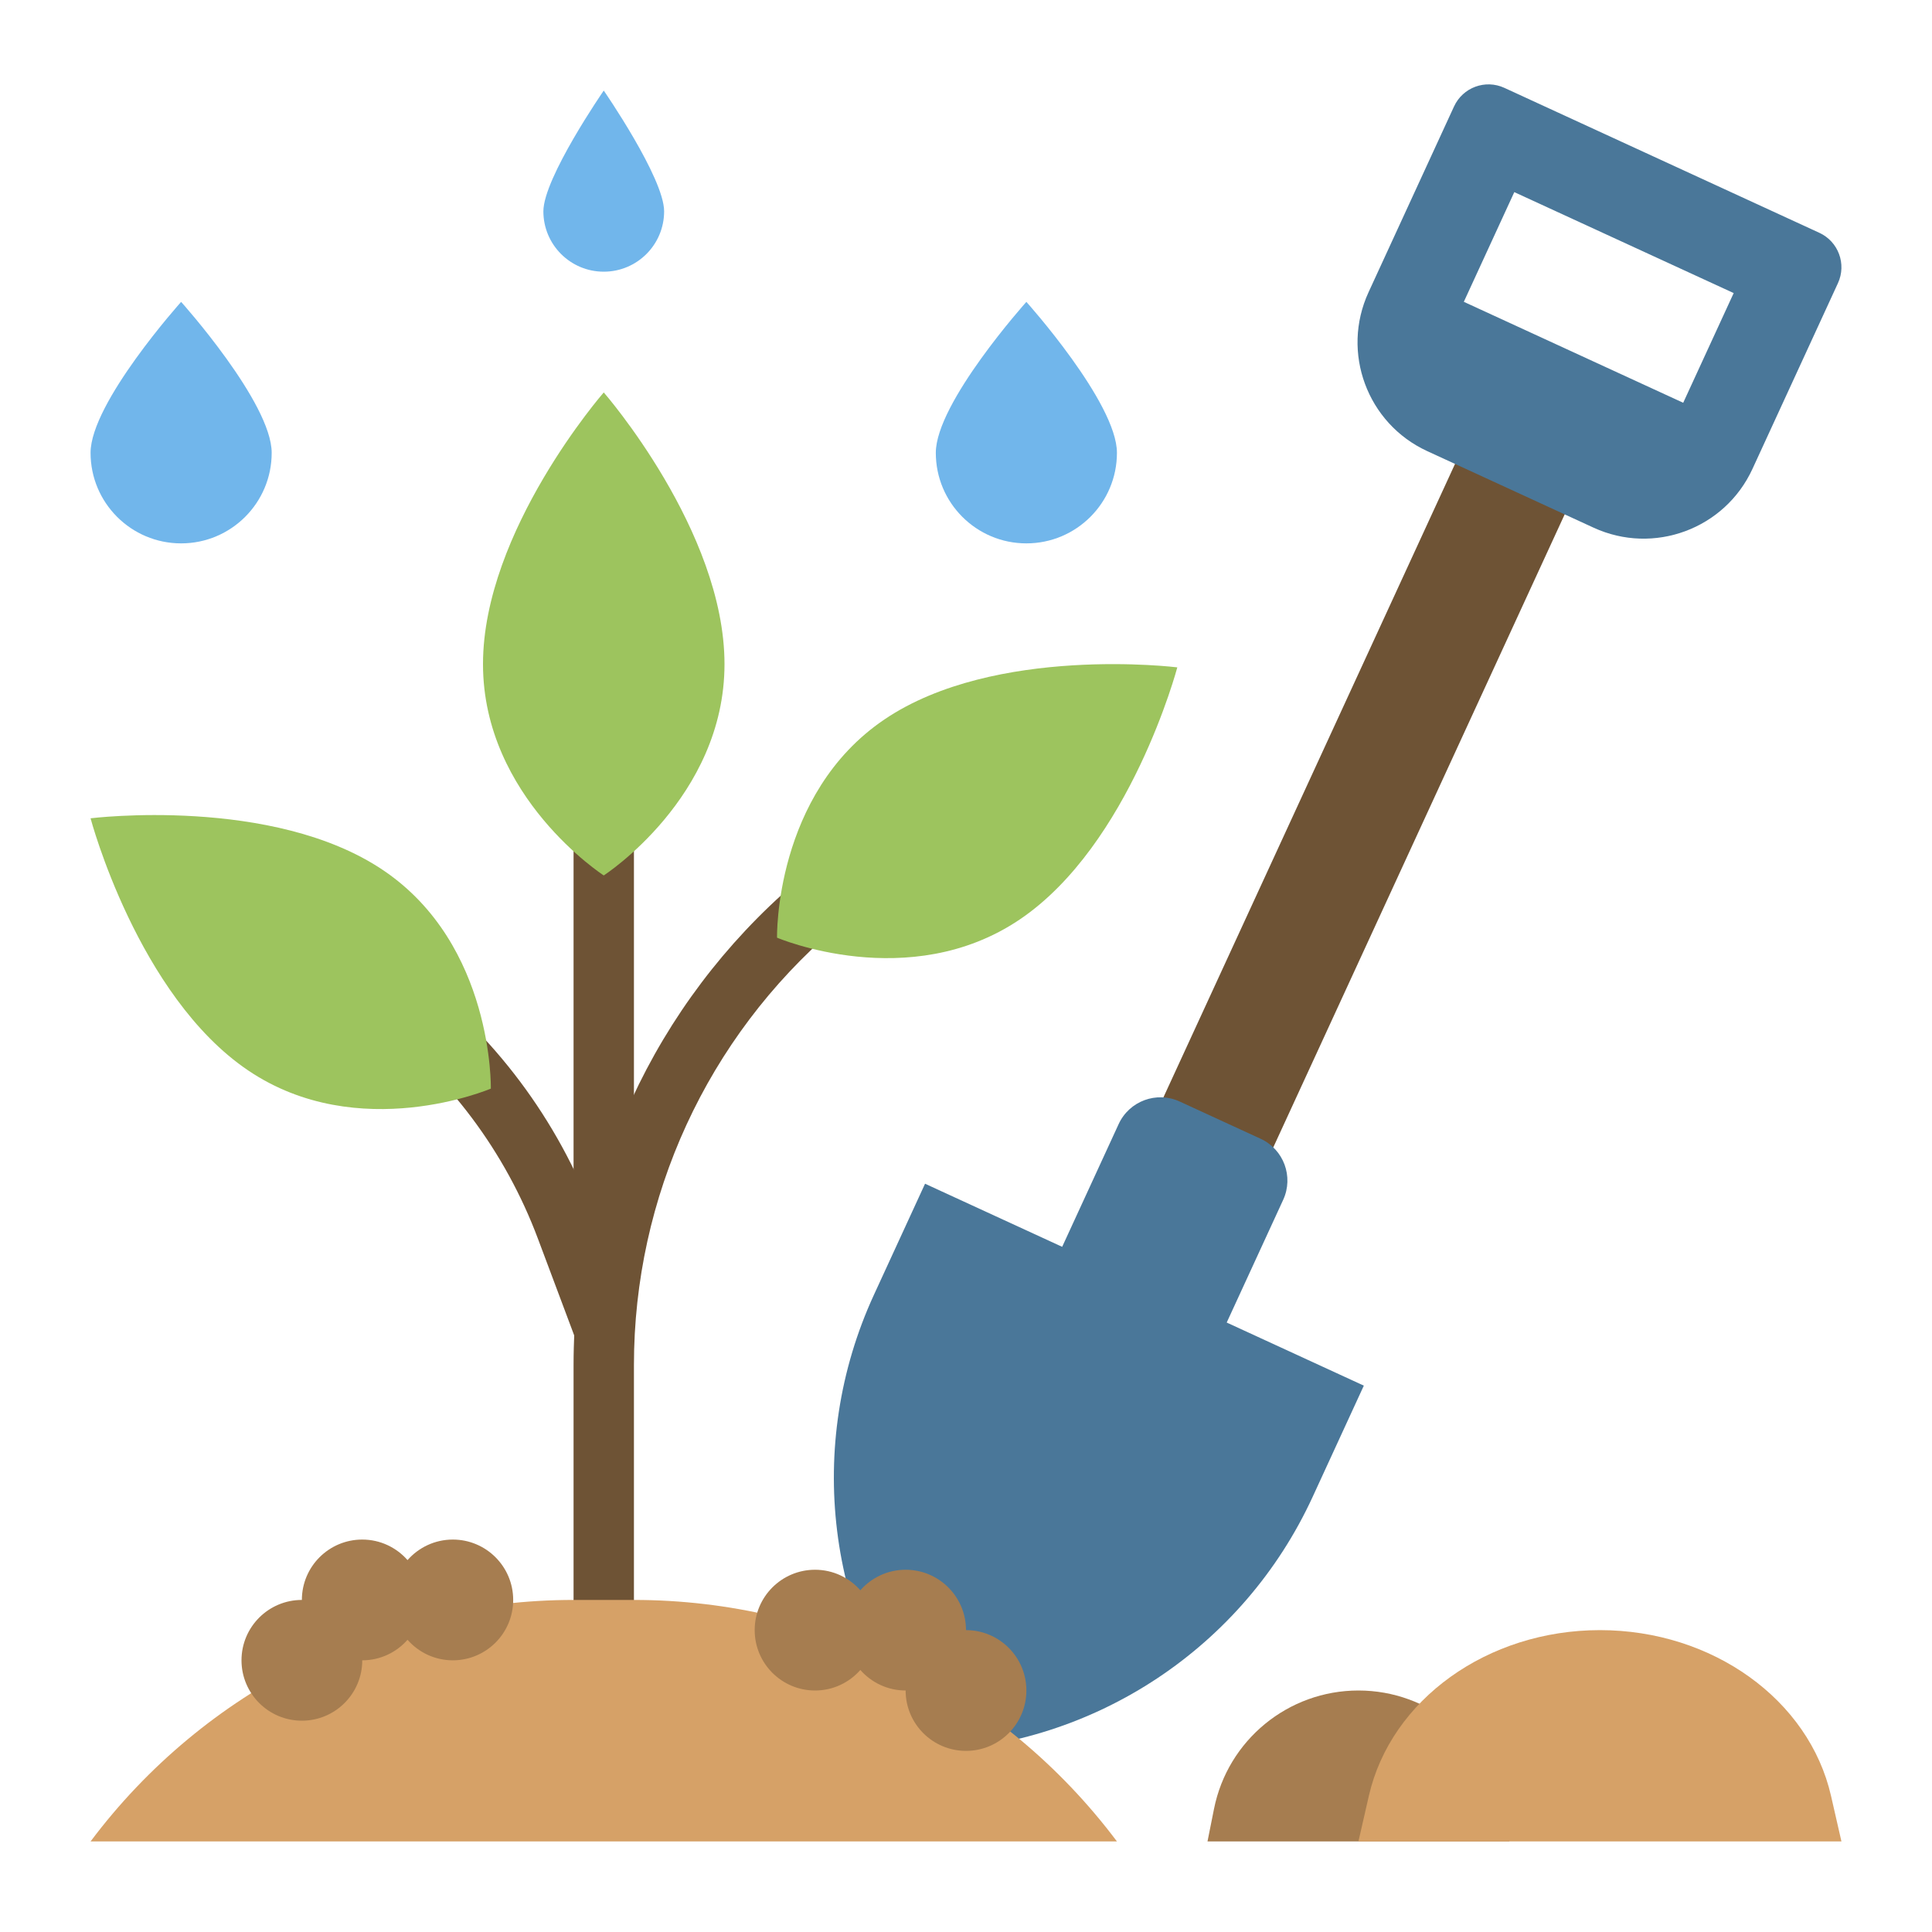 <svg id="flat" height="512" viewBox="0 0 512 512" width="512" xmlns="http://www.w3.org/2000/svg"><path d="m347.488 105.641h32v208h-32z" fill="#6e5335" transform="matrix(.908 .418 -.418 .908 120.925 -132.757)"/><path d="m325.091 350.487 14.97-32.529c2.815-6.117.138-13.357-5.979-16.172l-21.454-9.873c-6.117-2.815-13.357-.138-16.172 5.979l-14.97 32.529-36.337-16.722-13.564 29.475c-18.333 39.837-12.584 86.613 14.849 120.826 43.83-1.419 83.097-27.479 101.43-67.316l13.564-29.475z" fill="#4a7799"/><path d="m482.147 61.698-83.477-38.415c-5.044-2.321-11.015-.114-13.336 4.93l-22.661 49.242c-7.328 15.924-.36 34.774 15.565 42.102l44.076 20.283c15.925 7.328 34.774.36 42.102-15.565l22.661-49.242c2.321-5.043.114-11.014-4.93-13.335zm-36.08 45.042-58.139-26.755 13.377-29.07 58.139 26.755z" fill="#4a7799"/><g><path d="m160 456c-4.418 0-8-3.582-8-8v-86.244c0-49.212 21.43-95.804 58.794-127.831 3.354-2.876 8.405-2.486 11.28.868s2.486 8.405-.868 11.28c-33.813 28.984-53.206 71.148-53.206 115.683v86.244c0 4.418-3.582 8-8 8z" fill="#6e5335"/></g><g><path d="m160.001 360.002c-3.239 0-6.287-1.981-7.491-5.193l-9.955-26.547c-8.652-23.071-23.644-43.079-43.354-57.862-3.535-2.651-4.251-7.665-1.601-11.2 2.652-3.536 7.666-4.25 11.2-1.6 22.157 16.618 39.01 39.11 48.735 65.044l9.955 26.547c1.552 4.137-.544 8.749-4.682 10.3-.924.346-1.873.511-2.807.511z" fill="#6e5335"/></g><path d="m270.241 243.672c-29.292 19.782-64.318 4.822-64.318 4.822s-.793-38.078 28.499-57.86 77.578-13.777 77.578-13.777-12.467 47.033-41.759 66.815z" fill="#9dc45e"/><path d="m65.759 283.672c29.292 19.782 64.318 4.822 64.318 4.822s.793-38.078-28.499-57.86-77.578-13.777-77.578-13.777 12.467 47.033 41.759 66.815z" fill="#9dc45e"/><g><path d="m160 360c-4.418 0-8-3.582-8-8v-136c0-4.418 3.582-8 8-8s8 3.582 8 8v136c0 4.418-3.582 8-8 8z" fill="#6e5335"/></g><path d="m192 176c0 35.346-32 56-32 56s-32-20.654-32-56 32-72 32-72 32 36.654 32 72z" fill="#9dc45e"/><path d="m168 424h-16c-50.361 0-97.783 23.711-128 64h272c-30.217-40.289-77.639-64-128-64z" fill="#d6a167"/><g fill="#71b6eb"><path d="m72 120c0 13.255-10.745 24-24 24s-24-10.745-24-24 24-40 24-40 24 26.745 24 40z"/><path d="m296 120c0 13.255-10.745 24-24 24s-24-10.745-24-24 24-40 24-40 24 26.745 24 40z"/><path d="m176 56c0 8.837-7.163 16-16 16s-16-7.163-16-16 16-32 16-32 16 23.163 16 32z"/></g><path d="m120 408c-4.785 0-9.068 2.112-12 5.441-2.932-3.33-7.215-5.441-12-5.441-8.836 0-16 7.163-16 16-8.836 0-16 7.163-16 16s7.164 16 16 16 16-7.163 16-16c4.785 0 9.068-2.112 12-5.441 2.932 3.33 7.215 5.441 12 5.441 8.836 0 16-7.163 16-16s-7.164-16-16-16z" fill="#a67d50"/><path d="m216 416c4.785 0 9.068 2.112 12 5.441 2.932-3.33 7.215-5.441 12-5.441 8.836 0 16 7.163 16 16 8.836 0 16 7.163 16 16s-7.164 16-16 16-16-7.163-16-16c-4.785 0-9.068-2.112-12-5.441-2.932 3.33-7.215 5.441-12 5.441-8.836 0-16-7.163-16-16s7.164-16 16-16z" fill="#a67d50"/><path d="m400 488h-80l1.724-8.621c3.649-18.246 19.669-31.379 38.276-31.379 18.607 0 34.627 13.133 38.276 31.379z" fill="#a67d50"/><path d="m488 488h-128l2.759-12.07c5.838-25.543 31.47-43.93 61.241-43.93 29.771 0 55.403 18.387 61.241 43.93z" fill="#d6a167"/></svg>